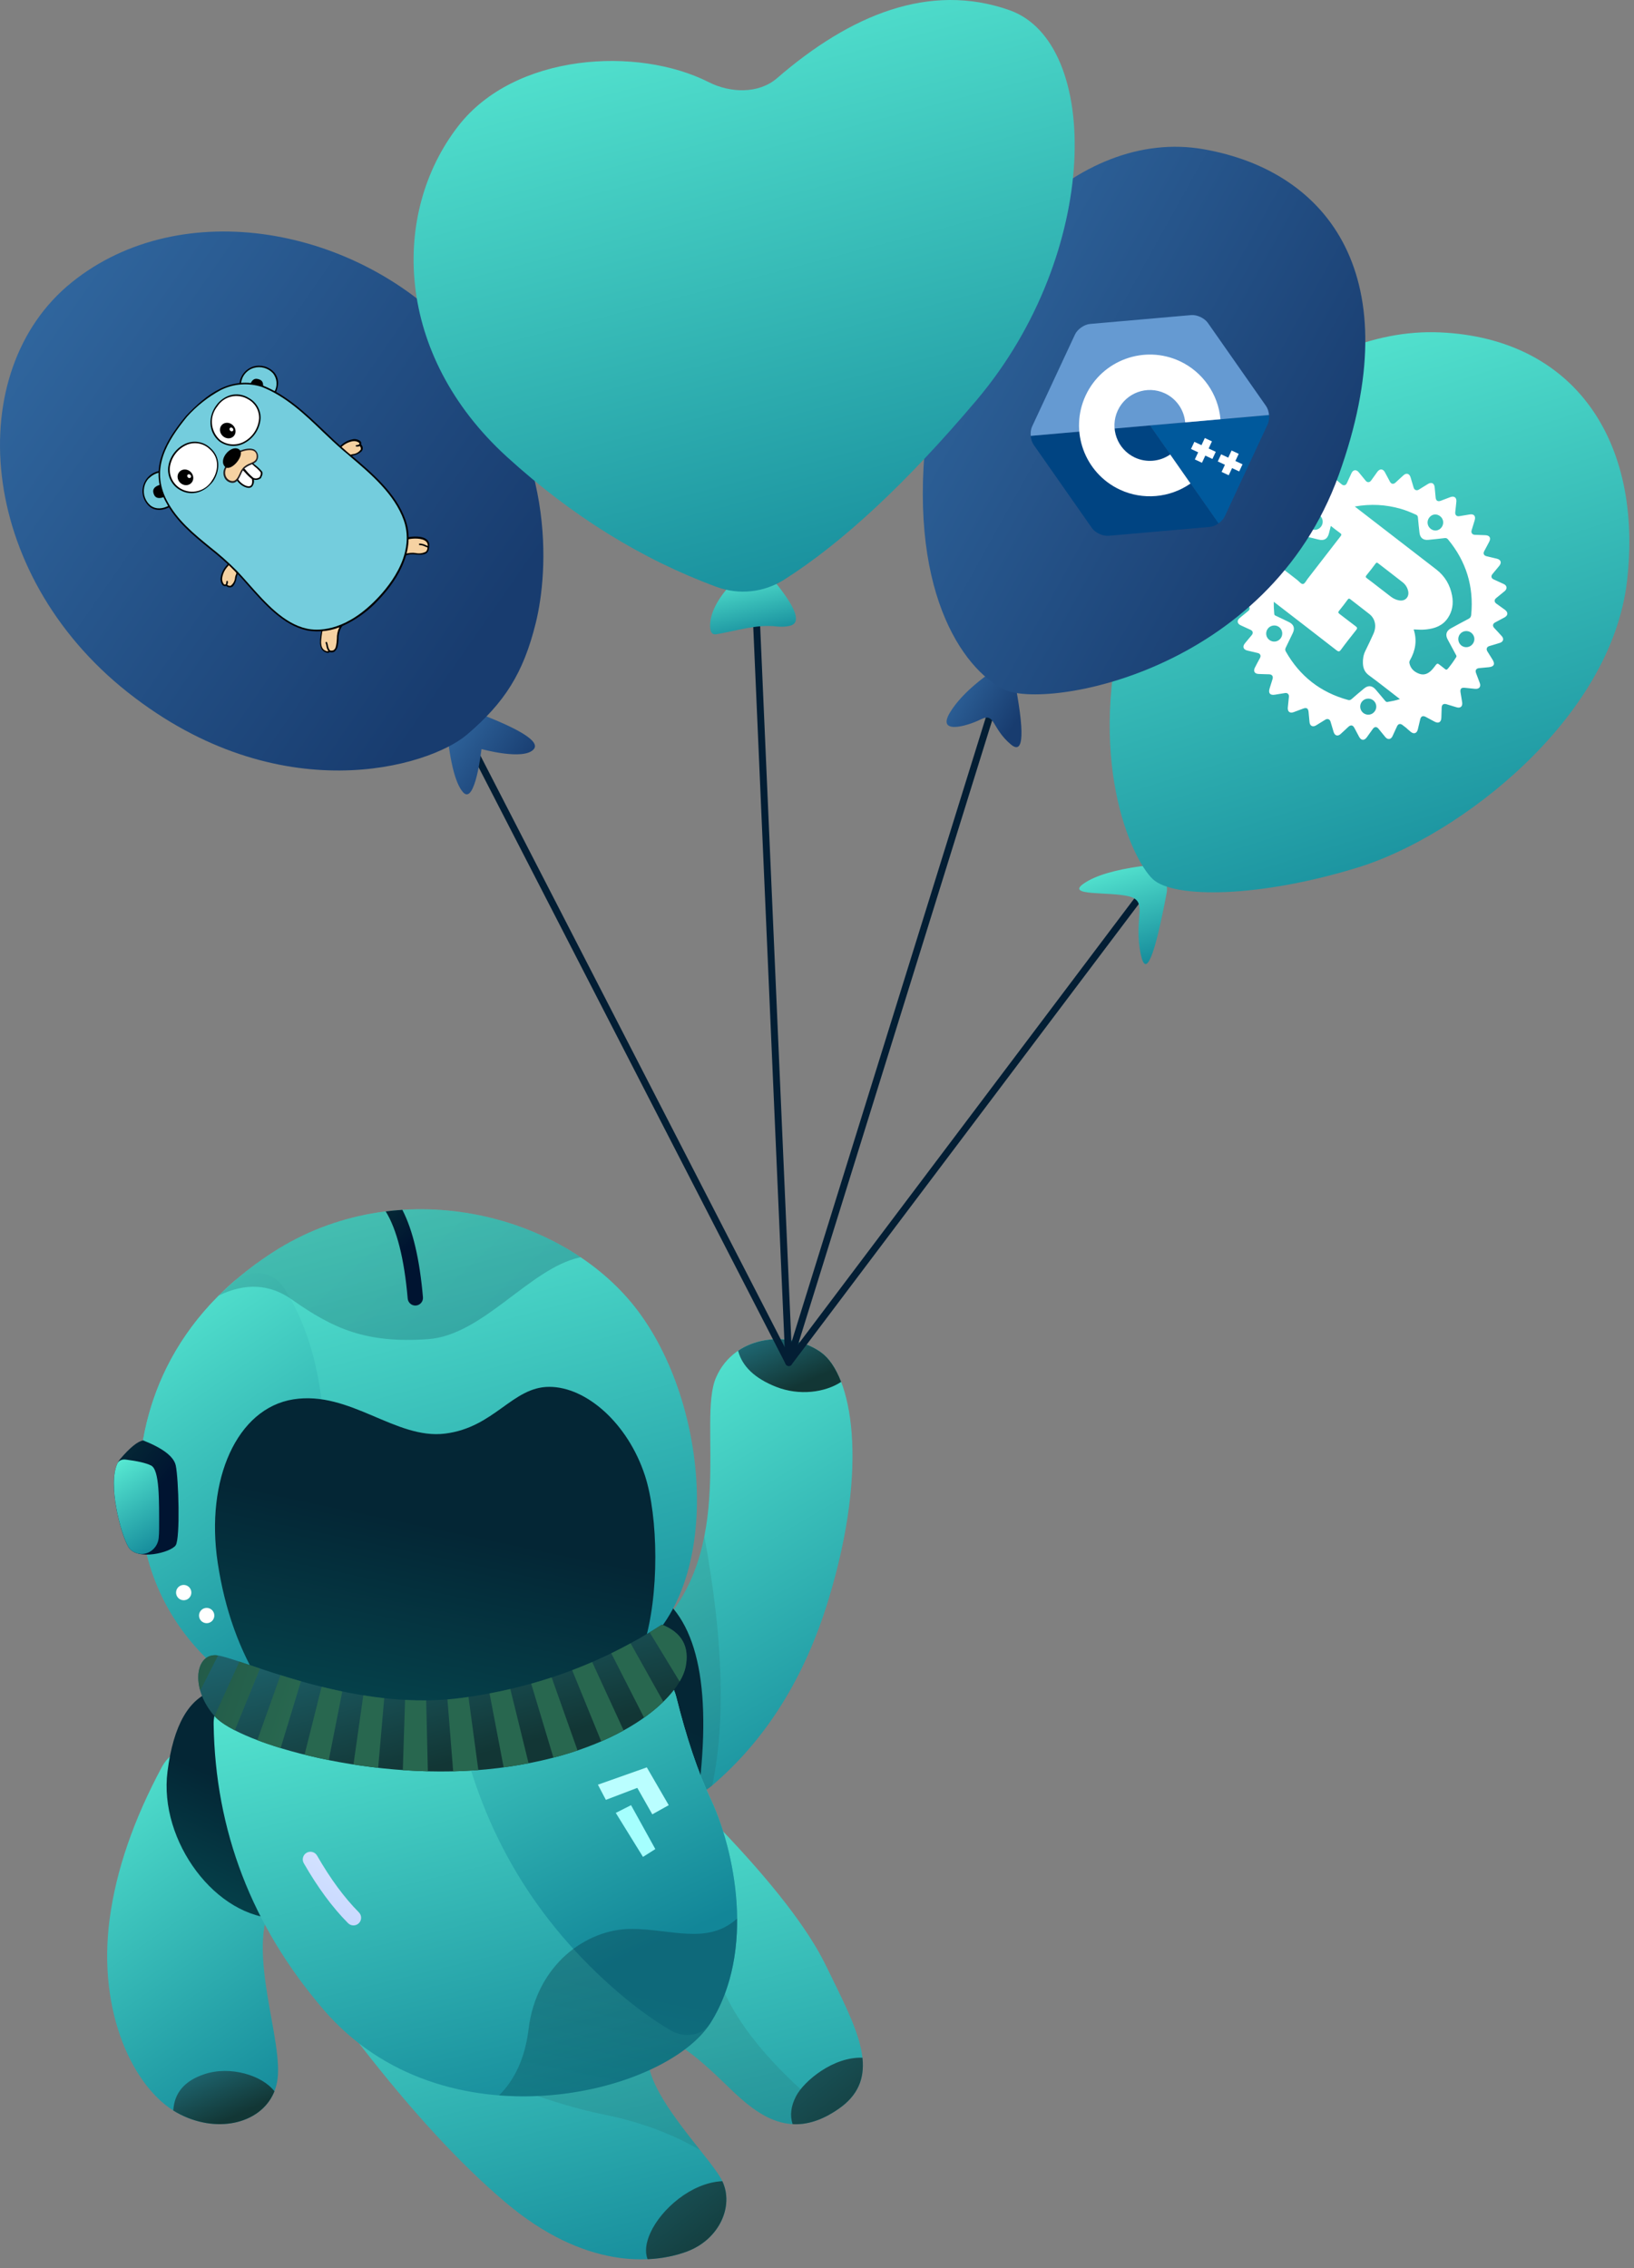 <svg width="129" height="179" viewBox="0 0 129 179" fill="none" xmlns="http://www.w3.org/2000/svg">
<rect x="0" y="0" width="129" height="179" fill="#808080" stroke="none"/>
<path fill-rule="evenodd" clip-rule="evenodd" d="M29.478 156.619C27.743 157.583 27.246 159.854 28.463 161.422C32.53 166.662 36.331 170.783 39.867 173.787C46.14 179.117 51.523 178.701 54.213 177.707C56.903 176.713 58.046 173.9 56.903 171.911C55.76 169.922 50.683 164.892 51.21 162.064C51.736 159.235 55.193 162.459 57.564 164.77C59.936 167.081 62.528 168.983 66.194 166.45C69.86 163.918 67.588 160.047 65.216 155.153C63.817 152.269 61 148.619 56.762 144.203C55.745 143.142 54.137 142.92 52.852 143.634L29.478 156.619Z" fill="url(#paint0_linear)"/>
<path opacity="0.1" fill-rule="evenodd" clip-rule="evenodd" d="M33.721 161.714L34.577 161.164C48.284 152.391 55.502 150.011 56.232 154.022L56.253 154.148C56.819 158.08 59.904 162.324 65.509 166.879C62.2 168.74 59.785 166.935 57.564 164.77L56.976 164.202C54.658 161.982 51.694 159.462 51.21 162.064C50.828 164.115 53.392 167.324 55.267 169.691C53.155 168.469 50.809 167.574 48.231 167.007L47.774 166.91C43.742 166.092 39.058 164.36 33.721 161.714Z" fill="#262626"/>
<path d="M57.027 172.149C57.954 174.118 56.797 176.752 54.213 177.707C53.408 178.005 52.362 178.25 51.124 178.306C50.902 177.726 50.981 177.022 51.36 176.195C52.202 174.359 54.562 172.283 56.985 172.151L57.027 172.149ZM68.087 162.406L68.095 162.482C68.245 164.034 67.765 165.365 66.194 166.45C64.858 167.373 63.665 167.707 62.573 167.647C62.35 166.961 62.439 166.23 62.84 165.452C63.465 164.238 65.805 162.31 68.087 162.406Z" fill="url(#paint1_linear)"/>
<path fill-rule="evenodd" clip-rule="evenodd" d="M52.357 140.804C53.399 141.847 55.061 141.902 56.185 140.949C60.459 137.322 63.536 132.41 65.418 126.212C68.659 115.541 67.223 108.465 64.828 106.738C62.434 105.011 58.041 105.266 56.532 108.712C55.023 112.159 58.3 122.361 51.736 128.725C47.858 132.485 48.065 136.511 52.357 140.804Z" fill="url(#paint2_linear)"/>
<path d="M58.323 106.572C60.3 105.275 63.09 105.485 64.828 106.738C65.437 107.177 65.984 107.963 66.408 109.065C65.131 109.904 63.099 110.175 61.272 109.455C59.598 108.795 58.597 107.846 58.271 106.608L58.323 106.572Z" fill="url(#paint3_linear)"/>
<path opacity="0.1" fill-rule="evenodd" clip-rule="evenodd" d="M56.229 140.911L56.198 140.938C55.563 141.477 54.901 141.989 54.212 142.472L53.822 142.148C48.216 137.403 47.473 132.975 51.594 128.865L51.736 128.725C53.985 126.545 55.078 123.915 55.605 121.259C57.093 129.308 57.301 135.858 56.229 140.911Z" fill="#262626"/>
<path d="M51.736 125.693C55.18 127.928 56.276 133.521 55.023 142.472C53.143 155.899 44.748 129.045 45.172 129.045C45.455 129.045 47.643 127.928 51.736 125.693Z" fill="url(#paint4_linear)"/>
<path fill-rule="evenodd" clip-rule="evenodd" d="M17.838 139.165C16.546 137.342 13.839 137.488 12.781 139.457C10.548 143.612 9.174 147.6 8.661 151.421C7.654 158.921 10.613 164.865 13.953 166.733C17.293 168.601 21.249 167.502 21.87 164.348C22.491 161.194 19.356 154.026 21.517 150.087C22.697 147.934 21.471 144.293 17.838 139.165Z" fill="url(#paint5_linear)"/>
<path d="M21.666 165.052L21.617 165.168C20.525 167.68 16.986 168.429 13.954 166.733C13.863 166.682 13.772 166.628 13.682 166.571C13.757 165.179 14.572 164.224 16.126 163.706C18.199 163.014 20.708 163.806 21.666 165.052Z" fill="url(#paint6_linear)"/>
<path d="M16.863 133.434C14.905 134.037 13.692 136.164 13.224 139.814C12.522 145.29 17.051 151.422 22.037 151.422C25.361 151.422 23.636 145.426 16.863 133.434Z" fill="url(#paint7_linear)"/>
<path fill-rule="evenodd" clip-rule="evenodd" d="M19.866 132.967C18.195 133.058 16.842 134.389 16.866 136.062C16.989 144.488 19.878 152 25.533 158.598C34.989 169.63 52.519 165.342 56.098 159.65C59.677 153.958 57.984 145.97 56.098 141.969C55.105 139.864 54.201 137.178 53.384 133.914C52.991 132.344 51.56 131.242 49.945 131.33L19.866 132.967Z" fill="url(#paint8_linear)"/>
<path fill-rule="evenodd" clip-rule="evenodd" d="M49.945 131.33C51.561 131.242 52.992 132.344 53.384 133.913C54.165 137.036 55.027 139.628 55.969 141.69L56.098 141.969C57.984 145.97 59.677 153.958 56.098 159.65C55.433 160.707 54.008 160.872 52.932 160.237C51.409 159.339 49.851 158.181 48.258 156.765C41.885 151.099 37.841 144.041 36.127 135.592C35.748 133.724 37.178 132.025 39.081 131.922L49.945 131.33Z" fill="url(#paint9_linear)"/>
<path d="M24.206 146.228C24.496 146.062 24.865 146.162 25.031 146.451C26.079 148.278 27.181 149.772 28.334 150.933C28.569 151.17 28.568 151.552 28.331 151.787C28.094 152.022 27.712 152.021 27.477 151.784C26.244 150.544 25.081 148.966 23.983 147.053C23.817 146.763 23.917 146.394 24.206 146.228Z" fill="url(#paint10_linear)"/>
<path fill-rule="evenodd" clip-rule="evenodd" d="M48.614 143.082L49.82 142.472L51.736 145.937L50.762 146.554L48.614 143.082Z" fill="url(#paint11_linear)"/>
<path fill-rule="evenodd" clip-rule="evenodd" d="M51.498 143.195L52.795 142.472L51.064 139.489L47.203 140.855L47.832 142.052L50.313 141.106L51.498 143.195Z" fill="url(#paint12_linear)"/>
<path opacity="0.3" fill-rule="evenodd" clip-rule="evenodd" d="M58.194 151.422C58.216 154.254 57.658 157.17 56.098 159.65C53.956 163.057 46.814 165.962 39.397 165.377C40.632 164.152 41.398 162.494 41.695 160.404L41.73 160.141C42.34 155.11 46.252 152.239 49.839 152.239C52.956 152.239 55.78 153.503 58.112 151.494L58.194 151.422Z" fill="url(#paint13_linear)"/>
<path fill-rule="evenodd" clip-rule="evenodd" d="M18.541 132.506C18.121 132.385 17.727 132.182 17.395 131.897C14.027 128.999 11.988 125.433 11.276 121.197C10.156 114.53 11.738 105.159 21.556 98.823C31.375 92.486 44.306 95.671 50.188 103.234C56.07 110.797 57.175 125.262 50.188 130.462C43.201 135.663 38.09 136.036 33.743 135.849C30.926 135.728 25.859 134.614 18.541 132.506Z" fill="url(#paint14_linear)"/>
<path fill-rule="evenodd" clip-rule="evenodd" d="M25.533 112.135C25.915 117.807 24.74 126.487 23.651 132.913C23.563 133.429 23.052 133.755 22.546 133.621C21.296 133.287 19.961 132.915 18.541 132.506C18.121 132.385 17.727 132.182 17.395 131.897C14.027 128.999 11.988 125.433 11.276 121.198L11.213 120.802C10.34 114.959 11.56 107.184 18.432 101.169C19.673 100.083 21.566 100.288 22.447 101.681C24.225 104.489 25.253 107.973 25.533 112.135Z" fill="url(#paint15_linear)"/>
<path opacity="0.2" d="M45.84 99.226L45.762 99.242C41.799 100.121 38.126 105.394 33.778 105.694C28.908 106.03 26.324 104.882 23.047 102.567C21.303 101.335 19.381 101.228 17.279 102.246C18.489 101.038 19.907 99.887 21.556 98.823C29.389 93.767 39.204 94.772 45.84 99.226Z" fill="url(#paint16_linear)"/>
<path d="M33.391 102.384C33.42 102.716 33.174 103.009 32.841 103.038C32.509 103.067 32.216 102.82 32.187 102.488C31.913 99.321 31.323 97.025 30.45 95.609C30.888 95.554 31.327 95.513 31.765 95.485C32.597 97.094 33.132 99.391 33.391 102.384Z" fill="url(#paint17_linear)"/>
<path d="M43.363 109.456C46.286 109.456 49.566 112.329 50.917 116.459C51.958 119.64 52.104 125.903 50.786 129.977C50.594 130.147 50.395 130.308 50.188 130.462C43.202 135.663 38.091 136.035 33.743 135.849L33.418 135.831C30.847 135.663 26.607 134.758 20.7 133.117C18.917 130.316 17.746 127.052 17.186 123.327C16.204 116.798 18.697 111.144 23.167 110.442C27.637 109.74 31.229 113.631 35.136 113.147C39.044 112.663 40.441 109.456 43.363 109.456Z" fill="url(#paint18_linear)"/>
<path d="M11.303 113.683C10.869 113.756 10.266 114.244 9.493 115.147C8.333 116.502 9.469 120.958 10.133 122.091C10.796 123.223 13.517 122.525 13.875 121.954C14.234 121.384 14.103 116.71 13.875 115.662C13.724 114.963 12.867 114.303 11.303 113.683Z" fill="url(#paint19_linear)"/>
<path d="M9.269 115.503C9.38 115.263 9.65 115.165 9.913 115.195C10.854 115.312 11.524 115.467 11.923 115.662C12.606 115.995 12.562 118.431 12.562 120.648C12.562 120.929 12.55 121.176 12.527 121.395C12.436 122.256 11.593 122.858 10.774 122.578C10.498 122.483 10.271 122.327 10.133 122.091C9.519 121.043 8.501 117.154 9.269 115.503Z" fill="url(#paint20_linear)"/>
<path d="M14.503 126.298C14.837 126.298 15.107 126.027 15.107 125.693C15.107 125.36 14.837 125.089 14.503 125.089C14.169 125.089 13.899 125.36 13.899 125.693C13.899 126.027 14.169 126.298 14.503 126.298Z" fill="white"/>
<path d="M16.316 128.11C16.65 128.11 16.92 127.84 16.92 127.506C16.92 127.172 16.65 126.902 16.316 126.902C15.982 126.902 15.712 127.172 15.712 127.506C15.712 127.84 15.982 128.11 16.316 128.11Z" fill="white"/>
<path d="M52.256 128.222C47.483 131.319 42.183 133.251 36.356 134.017C27.615 135.166 18.579 130.635 16.973 130.635C15.367 130.635 15.064 133.371 16.973 135.484C18.882 137.597 29.589 140.756 39.327 139.546C49.065 138.335 53.643 133.969 54.129 131.561C54.453 129.955 53.829 128.842 52.256 128.222Z" fill="url(#paint21_linear)"/>
<path d="M36.985 133.929L37.764 139.703C37.103 139.754 36.439 139.787 35.776 139.803L35.325 134.127C35.669 134.098 36.013 134.062 36.356 134.017C36.566 133.989 36.776 133.96 36.985 133.929ZM31.979 134.164C32.532 134.194 33.088 134.208 33.647 134.202L33.778 139.801C33.114 139.784 32.454 139.752 31.801 139.706L31.979 134.164ZM28.681 133.803C29.224 133.891 29.776 133.967 30.334 134.028L29.855 139.527C29.193 139.451 28.542 139.363 27.905 139.264L28.681 133.803ZM40.289 133.304L41.73 139.166C41.1 139.288 40.444 139.396 39.763 139.489L38.648 133.65C39.2 133.546 39.747 133.431 40.289 133.304ZM25.39 133.126C25.92 133.257 26.465 133.382 27.023 133.497L25.954 138.916C25.294 138.784 24.656 138.64 24.044 138.488L25.39 133.126ZM43.553 132.391L45.596 138.155C44.995 138.358 44.361 138.548 43.692 138.722L41.936 132.883C42.48 132.73 43.019 132.567 43.553 132.391ZM22.141 132.21C22.655 132.37 23.195 132.533 23.76 132.693L22.155 137.968C21.493 137.766 20.876 137.555 20.313 137.341L22.141 132.21ZM46.752 131.177L49.235 136.573C48.692 136.872 48.103 137.163 47.465 137.438L45.172 131.819C45.704 131.617 46.231 131.403 46.752 131.177ZM16.934 135.44L18.901 131.141L20.526 131.687L18.54 136.564C17.817 136.192 17.281 135.824 16.973 135.484L16.934 135.44ZM49.785 129.696L52.369 134.309C51.941 134.726 51.435 135.149 50.848 135.566L48.258 130.484C48.772 130.234 49.282 129.971 49.785 129.696ZM16.973 130.635C17.04 130.635 17.12 130.643 17.213 130.658L15.807 133.433C15.378 131.934 15.866 130.635 16.973 130.635ZM52.256 128.222C53.829 128.842 54.453 129.955 54.129 131.561C54.059 131.91 53.902 132.301 53.656 132.717L51.287 128.831C51.612 128.633 51.935 128.43 52.256 128.222Z" fill="url(#paint22_linear)"/>
<path d="M35.496 55.508L62.273 107.539L95.016 64.114" stroke="#031E34" stroke-width="0.548" stroke-linecap="round" stroke-linejoin="round"/>
<path fill-rule="evenodd" clip-rule="evenodd" d="M91.251 68.613C90.902 68.4 90.491 68.309 90.087 68.365C87.969 68.658 86.462 69.112 85.565 69.73C84.09 70.744 87.532 70.352 89.122 70.744C90.712 71.137 89.436 72.457 90.074 75.376C90.469 77.181 91.144 75.557 92.099 70.505C92.24 69.76 91.899 69.006 91.251 68.613Z" fill="url(#paint23_linear)"/>
<path d="M35.209 56.859C35.464 59.907 35.912 61.795 36.552 62.523C37.513 63.614 38.012 59.119 38.012 59.119C38.012 59.119 41.389 60.056 42.147 59.119C42.652 58.494 40.943 57.459 37.019 56.014L35.209 56.859Z" fill="url(#paint24_linear)"/>
<path d="M81.081 47.085L62.274 107.539L59.31 39.583" stroke="#031E34" stroke-width="0.548" stroke-linecap="round" stroke-linejoin="round"/>
<path d="M59.22 45.354C58.66 45.417 58.13 45.656 57.748 46.07C56.623 47.29 56.06 48.399 56.06 49.397C56.06 49.892 56.222 50.113 56.546 50.059C58.15 49.791 59.703 49.255 61.319 49.442C61.67 49.482 62.008 49.467 62.332 49.397C63.232 49.202 62.932 48.151 61.432 46.245C60.908 45.578 60.063 45.258 59.22 45.354Z" fill="url(#paint25_linear)"/>
<path fill-rule="evenodd" clip-rule="evenodd" d="M91.01 69.385C89.359 67.84 85.593 59.825 88.966 47.872C92.338 35.918 103.044 25.764 113.682 26.233C124.319 26.701 129.716 34.839 128.451 45.84C127.186 56.842 115.098 66.014 107.289 68.438C99.479 70.862 92.66 70.931 91.01 69.385Z" fill="url(#paint26_linear)"/>
<path d="M116.828 53.915C116.733 53.65 116.63 53.388 116.53 53.124C116.448 52.905 116.537 52.755 116.769 52.731C117.023 52.708 117.276 52.684 117.529 52.66C117.943 52.622 118.053 52.418 117.836 52.069C117.699 51.845 117.56 51.631 117.423 51.407C117.312 51.225 117.377 51.051 117.58 50.989C117.859 50.905 118.136 50.83 118.408 50.74C118.686 50.65 118.752 50.418 118.559 50.205C118.362 49.983 118.157 49.771 117.957 49.553C117.819 49.399 117.849 49.229 118.026 49.131C118.274 48.996 118.523 48.868 118.771 48.733C119.067 48.571 119.077 48.323 118.804 48.123C118.575 47.956 118.346 47.796 118.117 47.629C117.964 47.516 117.961 47.333 118.106 47.214C118.335 47.028 118.565 46.842 118.791 46.653C119.006 46.471 118.979 46.215 118.722 46.097C118.456 45.972 118.184 45.853 117.918 45.728C117.732 45.643 117.692 45.473 117.822 45.312C118.002 45.093 118.183 44.879 118.363 44.66C118.569 44.407 118.493 44.173 118.179 44.096C117.905 44.028 117.632 43.967 117.358 43.9C117.146 43.849 117.075 43.692 117.176 43.498C117.304 43.249 117.445 43.005 117.572 42.75C117.722 42.46 117.602 42.255 117.271 42.24C116.992 42.228 116.708 42.222 116.429 42.21C116.229 42.2 116.122 42.048 116.179 41.856C116.259 41.587 116.348 41.319 116.425 41.053C116.52 40.736 116.364 40.551 116.042 40.601C115.764 40.643 115.484 40.694 115.209 40.739C114.996 40.773 114.868 40.647 114.888 40.428C114.916 40.15 114.952 39.867 114.977 39.587C115.003 39.276 114.809 39.126 114.515 39.23C114.255 39.324 114.003 39.423 113.744 39.523C113.511 39.61 113.363 39.517 113.341 39.276C113.316 39.005 113.292 38.73 113.263 38.457C113.231 38.132 113.012 38.028 112.73 38.2C112.489 38.345 112.255 38.496 112.014 38.642C111.844 38.745 111.664 38.681 111.606 38.492C111.52 38.217 111.445 37.94 111.358 37.665C111.267 37.375 111.035 37.309 110.81 37.503C110.593 37.694 110.386 37.893 110.17 38.09C110.008 38.237 109.836 38.211 109.733 38.019C109.599 37.771 109.47 37.522 109.336 37.274C109.182 36.99 108.932 36.974 108.737 37.24C108.571 37.47 108.414 37.701 108.244 37.928C108.12 38.095 107.943 38.096 107.814 37.938C107.632 37.717 107.449 37.491 107.267 37.27C107.07 37.033 106.819 37.068 106.692 37.35C106.571 37.61 106.452 37.876 106.331 38.136C106.248 38.312 106.079 38.352 105.931 38.233C105.709 38.056 105.498 37.872 105.279 37.692C105.019 37.475 104.779 37.552 104.7 37.882C104.634 38.14 104.577 38.401 104.517 38.659C104.458 38.908 104.317 38.98 104.094 38.867C103.845 38.74 103.601 38.599 103.349 38.469C103.069 38.327 102.865 38.453 102.851 38.769C102.838 39.042 102.834 39.317 102.824 39.592C102.816 39.832 102.671 39.929 102.436 39.859C102.172 39.779 101.915 39.697 101.648 39.62C101.348 39.532 101.163 39.695 101.209 40.003C101.251 40.281 101.302 40.561 101.343 40.839C101.378 41.058 101.258 41.185 101.039 41.165C100.751 41.135 100.463 41.1 100.177 41.077C99.875 41.052 99.731 41.246 99.831 41.532C99.926 41.803 100.033 42.072 100.134 42.343C100.204 42.536 100.112 42.69 99.91 42.71C99.636 42.739 99.362 42.762 99.091 42.788C98.737 42.825 98.625 43.038 98.808 43.334C98.949 43.566 99.097 43.798 99.241 44.032C99.351 44.208 99.284 44.392 99.084 44.451C98.805 44.535 98.528 44.61 98.253 44.697C97.978 44.784 97.908 45.019 98.102 45.232C98.299 45.454 98.504 45.666 98.701 45.888C98.839 46.042 98.809 46.212 98.632 46.31C98.384 46.444 98.135 46.573 97.887 46.708C97.591 46.869 97.577 47.115 97.85 47.315C98.083 47.484 98.324 47.649 98.555 47.822C98.688 47.919 98.688 48.106 98.559 48.21C98.333 48.399 98.104 48.586 97.874 48.772C97.637 48.968 97.663 49.218 97.942 49.348C98.202 49.469 98.468 49.588 98.727 49.709C98.913 49.793 98.956 49.965 98.823 50.124C98.643 50.344 98.459 50.554 98.282 50.776C98.074 51.032 98.152 51.264 98.47 51.343C98.747 51.413 99.03 51.476 99.31 51.542C99.497 51.591 99.566 51.751 99.479 51.919C99.34 52.181 99.195 52.438 99.064 52.705C98.93 52.976 99.052 53.177 99.356 53.192C99.638 53.207 99.919 53.21 100.2 53.219C100.428 53.229 100.531 53.378 100.463 53.598C100.387 53.849 100.306 54.092 100.23 54.343C100.117 54.711 100.273 54.889 100.645 54.829C100.914 54.786 101.185 54.739 101.458 54.697C101.644 54.67 101.775 54.798 101.757 54.987C101.728 55.275 101.695 55.559 101.669 55.849C101.64 56.164 101.837 56.316 102.131 56.206C102.382 56.116 102.632 56.021 102.882 55.925C103.152 55.824 103.283 55.904 103.309 56.202C103.334 56.467 103.357 56.736 103.385 57.003C103.417 57.301 103.642 57.404 103.899 57.251C104.146 57.104 104.391 56.946 104.634 56.797C104.805 56.693 104.982 56.761 105.04 56.95C105.126 57.225 105.201 57.502 105.288 57.777C105.379 58.067 105.611 58.134 105.833 57.936C106.039 57.753 106.234 57.562 106.437 57.376C106.639 57.19 106.805 57.217 106.929 57.457C107.053 57.691 107.174 57.929 107.304 58.163C107.461 58.45 107.707 58.463 107.899 58.2C108.066 57.971 108.227 57.742 108.393 57.512C108.517 57.346 108.688 57.344 108.821 57.505C109.003 57.726 109.186 57.953 109.368 58.174C109.557 58.4 109.806 58.373 109.932 58.107C110.055 57.844 110.176 57.584 110.293 57.322C110.385 57.126 110.549 57.086 110.723 57.221C110.834 57.306 110.947 57.394 111.058 57.479C111.055 57.483 111.055 57.483 111.053 57.486C111.158 57.578 111.267 57.672 111.374 57.761C111.617 57.959 111.852 57.883 111.93 57.581C111.996 57.316 112.058 57.048 112.12 56.781C112.179 56.532 112.324 56.462 112.546 56.575C112.791 56.7 113.026 56.839 113.272 56.964C113.575 57.118 113.776 56.996 113.79 56.653C113.8 56.383 113.808 56.117 113.816 55.85C113.824 55.605 113.966 55.512 114.204 55.583C114.468 55.664 114.725 55.745 114.992 55.822C115.296 55.913 115.477 55.754 115.435 55.443C115.398 55.185 115.35 54.929 115.308 54.672C115.256 54.359 115.354 54.253 115.66 54.286C115.926 54.315 116.192 54.344 116.457 54.367C116.778 54.395 116.928 54.2 116.828 53.915ZM113.692 40.739C113.97 40.953 114.017 41.342 113.805 41.623C113.588 41.904 113.224 41.954 112.948 41.736C112.671 41.522 112.62 41.13 112.835 40.852C113.049 40.568 113.411 40.522 113.692 40.739ZM103.282 40.791C103.492 40.52 103.895 40.467 104.172 40.67C104.455 40.878 104.507 41.287 104.29 41.569C104.075 41.847 103.693 41.899 103.413 41.688C103.122 41.469 103.064 41.066 103.282 40.791ZM101.24 44.87C101.146 44.797 101.123 44.737 101.173 44.631C101.547 43.786 102.027 43.019 102.658 42.34C102.732 42.258 102.797 42.271 102.88 42.287C103.288 42.389 103.697 42.49 104.107 42.587C104.543 42.694 104.808 42.53 104.918 42.091C104.966 41.904 105.011 41.714 105.063 41.508C105.321 41.707 105.557 41.9 105.802 42.073C105.931 42.162 105.912 42.222 105.827 42.333C104.962 43.445 104.101 44.561 103.24 45.676C103.124 45.827 103.021 46.057 102.877 46.091C102.727 46.119 102.575 45.901 102.425 45.784C102.03 45.479 101.64 45.168 101.24 44.87ZM100.211 50.506C99.927 50.293 99.879 49.892 100.099 49.607C100.311 49.338 100.711 49.284 100.983 49.493C101.263 49.704 101.313 50.117 101.092 50.396C100.877 50.668 100.485 50.718 100.211 50.506ZM107.631 56.272C107.356 56.06 107.305 55.662 107.511 55.388C107.723 55.108 108.138 55.054 108.413 55.272C108.685 55.487 108.735 55.879 108.523 56.153C108.307 56.441 107.915 56.491 107.631 56.272ZM109.554 55.399C109.463 55.414 109.42 55.386 109.36 55.319C109.116 55.018 108.859 54.729 108.613 54.432C108.335 54.1 108.014 54.066 107.679 54.347C107.355 54.615 107.031 54.889 106.714 55.168C106.616 55.253 106.535 55.276 106.413 55.24C104.249 54.645 102.617 53.369 101.51 51.418C101.452 51.314 101.453 51.23 101.503 51.124C101.692 50.74 101.874 50.352 102.062 49.963C102.245 49.58 102.14 49.28 101.755 49.095C101.414 48.928 101.073 48.761 100.73 48.603C100.662 48.572 100.605 48.549 100.6 48.46C100.573 48.155 100.554 47.847 100.563 47.496C100.651 47.563 100.707 47.607 100.768 47.654C102.351 48.876 103.937 50.095 105.515 51.324C105.659 51.435 105.737 51.452 105.86 51.285C106.247 50.756 106.655 50.242 107.062 49.728C107.161 49.601 107.17 49.533 107.03 49.431C106.597 49.112 106.183 48.777 105.753 48.455C105.653 48.378 105.616 48.328 105.71 48.214C105.947 47.926 106.174 47.626 106.395 47.326C106.464 47.23 106.514 47.22 106.609 47.298C107.108 47.689 107.615 48.07 108.112 48.465C108.569 48.828 108.694 49.427 108.432 50.016C108.224 50.486 107.997 50.947 107.775 51.406C107.633 51.708 107.586 52.025 107.598 52.349C107.612 52.739 107.74 53.058 108.079 53.303C108.895 53.901 109.688 54.534 110.518 55.175C110.176 55.286 109.867 55.347 109.554 55.399ZM108.591 44.488C108.663 44.388 108.714 44.385 108.805 44.461C109.448 44.963 110.103 45.457 110.744 45.963C110.962 46.136 111.11 46.374 111.17 46.65C111.271 47.113 110.94 47.466 110.471 47.388C110.215 47.346 109.99 47.236 109.786 47.078C109.482 46.849 109.184 46.613 108.882 46.381C108.558 46.13 108.239 45.879 107.909 45.635C107.803 45.558 107.797 45.51 107.879 45.403C108.125 45.106 108.363 44.798 108.591 44.488ZM114.308 52.771C114.232 52.862 114.175 52.888 114.069 52.796C113.923 52.667 113.758 52.556 113.603 52.431C113.512 52.355 113.442 52.37 113.372 52.461C113.243 52.628 113.12 52.801 112.964 52.948C112.695 53.199 112.389 53.305 112.037 53.173C111.654 53.032 111.372 52.782 111.276 52.366C111.256 52.281 111.263 52.196 111.308 52.118C111.746 51.355 111.885 50.553 111.613 49.702C111.612 49.696 111.617 49.689 111.621 49.677C111.944 49.695 112.266 49.714 112.587 49.679C113.277 49.608 113.891 49.387 114.302 48.779C114.664 48.241 114.754 47.647 114.64 47.019C114.485 46.167 114.07 45.467 113.383 44.937C111.317 43.337 109.246 41.743 107.177 40.147C107.117 40.1 107.057 40.053 106.957 39.976C108.213 39.754 109.406 39.82 110.587 40.159C110.997 40.278 111.395 40.441 111.786 40.62C111.888 40.667 111.932 40.727 111.941 40.841C111.974 41.241 112.019 41.639 112.064 42.037C112.108 42.451 112.357 42.648 112.768 42.607C113.196 42.564 113.625 42.521 114.05 42.469C114.168 42.454 114.245 42.486 114.32 42.576C115.751 44.306 116.361 46.284 116.147 48.52C116.134 48.675 116.077 48.77 115.935 48.843C115.466 49.084 115.007 49.339 114.545 49.592C114.184 49.789 114.091 50.097 114.285 50.461C114.497 50.865 114.717 51.265 114.935 51.668C114.974 51.735 115.014 51.787 114.956 51.876C114.755 52.192 114.546 52.49 114.308 52.771ZM115.373 50.948C115.099 50.736 115.045 50.315 115.263 50.045C115.479 49.773 115.871 49.728 116.148 49.937C116.433 50.157 116.483 50.548 116.257 50.834C116.039 51.109 115.648 51.16 115.373 50.948Z" fill="white"/>
<path d="M36.86 57.985C33.882 60.522 22.053 64.097 10.094 54.649C-1.864 45.201 -3.009 29.276 5.66 22.287C14.329 15.297 28.363 17.873 36.205 26.602C44.048 35.33 43.276 45.201 42.297 49.167C41.318 53.133 39.839 55.447 36.86 57.985Z" fill="url(#paint27_linear)"/>
<path d="M17.858 46.162C18.333 46.579 18.562 45.914 18.616 45.58C18.669 45.246 18.826 45.319 18.587 45.032C18.43 44.846 18.262 44.67 18.084 44.505C17.761 44.778 17.545 45.157 17.475 45.574C17.445 45.787 17.509 46.298 17.844 46.153" fill="#F6D2A2"/>
<path d="M18.415 46.245C18.372 46.29 18.319 46.325 18.26 46.346C18.189 46.367 18.114 46.368 18.042 46.349C17.97 46.331 17.905 46.293 17.852 46.24C17.809 46.256 17.762 46.26 17.716 46.252C17.671 46.245 17.628 46.226 17.592 46.197C17.52 46.112 17.468 46.011 17.439 45.903C17.41 45.795 17.406 45.682 17.425 45.572C17.497 45.141 17.72 44.749 18.055 44.468L18.09 44.431L18.126 44.466C18.268 44.594 18.401 44.73 18.525 44.875L18.645 44.991C18.821 45.184 18.815 45.248 18.746 45.367C18.713 45.434 18.689 45.505 18.677 45.579C18.65 45.82 18.56 46.05 18.415 46.245ZM18.012 44.676C17.764 44.925 17.601 45.245 17.546 45.591C17.531 45.681 17.535 45.773 17.556 45.861C17.578 45.949 17.618 46.032 17.673 46.104C17.698 46.123 17.728 46.134 17.759 46.136C17.791 46.139 17.822 46.132 17.85 46.117L17.873 46.093L17.9 46.119C17.938 46.163 17.987 46.196 18.042 46.215C18.097 46.233 18.156 46.238 18.213 46.227C18.316 46.149 18.399 46.051 18.459 45.937C18.518 45.824 18.553 45.699 18.559 45.571C18.572 45.487 18.598 45.406 18.635 45.329C18.674 45.246 18.683 45.227 18.543 45.073L18.423 44.957C18.314 44.83 18.198 44.709 18.076 44.595L18.004 44.669L18.012 44.676Z" fill="#010101"/>
<path d="M17.858 46.162C17.909 46.079 17.935 45.982 17.931 45.885L17.858 46.162Z" fill="#C7B199"/>
<path d="M17.901 46.204C17.894 46.218 17.881 46.23 17.866 46.235C17.85 46.24 17.834 46.239 17.819 46.231C17.805 46.224 17.794 46.211 17.788 46.196C17.783 46.181 17.784 46.164 17.792 46.149L17.82 46.12C17.857 46.058 17.874 45.986 17.87 45.914C17.869 45.906 17.869 45.898 17.871 45.89C17.873 45.883 17.877 45.875 17.881 45.869C17.886 45.862 17.892 45.857 17.899 45.853C17.905 45.849 17.913 45.846 17.921 45.845C17.929 45.843 17.937 45.844 17.945 45.846C17.952 45.847 17.96 45.851 17.966 45.856C17.973 45.86 17.978 45.866 17.982 45.873C17.986 45.88 17.989 45.887 17.99 45.895C17.999 45.991 17.977 46.087 17.929 46.17L17.899 46.202L17.901 46.204Z" fill="#010101"/>
<path d="M13.466 39.897C11.309 41.17 10.339 37.736 12.605 37.208L13.466 39.897Z" fill="#74CDDD"/>
<path d="M13.538 39.924L13.505 39.958C12.888 40.318 12.3 40.34 11.853 40.02C11.62 39.834 11.444 39.588 11.344 39.308C11.243 39.028 11.223 38.726 11.284 38.435C11.35 38.118 11.51 37.827 11.742 37.602C11.975 37.376 12.27 37.226 12.59 37.17L12.644 37.157L13.538 39.924ZM11.757 37.74C11.566 37.937 11.438 38.185 11.386 38.455C11.328 38.723 11.347 39.002 11.439 39.261C11.531 39.52 11.693 39.748 11.908 39.919C12.307 40.203 12.831 40.189 13.388 39.877L12.547 37.301C12.253 37.374 11.985 37.525 11.771 37.739L11.757 37.74Z" fill="#010101"/>
<path d="M18.963 30.292C19.329 27.989 22.691 28.835 21.707 30.974L18.963 30.292Z" fill="#74CDDD"/>
<path d="M21.742 31.044L18.895 30.338L18.904 30.286C18.933 29.974 19.054 29.677 19.252 29.434C19.45 29.192 19.716 29.013 20.016 28.922C20.304 28.841 20.609 28.842 20.897 28.924C21.185 29.006 21.444 29.167 21.647 29.387C21.864 29.643 22.149 30.17 21.762 30.999L21.742 31.044ZM19.03 30.246L21.673 30.903C21.797 30.679 21.852 30.423 21.831 30.168C21.81 29.912 21.714 29.669 21.556 29.467C21.369 29.262 21.129 29.113 20.862 29.037C20.596 28.961 20.313 28.96 20.046 29.035C19.776 29.113 19.535 29.27 19.354 29.486C19.173 29.701 19.061 29.966 19.03 30.246Z" fill="#010101"/>
<path d="M32.19 42.494C32.743 42.355 34.014 42.347 33.825 43.177C33.801 44.124 32.559 43.473 32 43.787C31.945 43.57 31.933 43.344 31.966 43.122C31.999 42.9 32.075 42.687 32.19 42.494Z" fill="#F6D2A2"/>
<path d="M33.733 43.603L33.715 43.623C33.51 43.81 33.157 43.786 32.819 43.766C32.554 43.721 32.282 43.746 32.029 43.839L31.957 43.88L31.932 43.786C31.819 43.332 31.891 42.852 32.13 42.45L32.16 42.419C32.516 42.33 33.365 42.259 33.728 42.614C33.798 42.685 33.849 42.774 33.873 42.871C33.898 42.968 33.896 43.07 33.867 43.166C33.881 43.324 33.833 43.481 33.733 43.603ZM32.044 43.699C32.297 43.629 32.562 43.611 32.822 43.648C33.096 43.709 33.383 43.67 33.63 43.537C33.672 43.489 33.705 43.434 33.725 43.374C33.745 43.314 33.754 43.251 33.749 43.187C33.774 43.11 33.778 43.028 33.759 42.949C33.74 42.87 33.7 42.798 33.642 42.74C33.349 42.457 32.624 42.472 32.21 42.569C32.016 42.911 31.958 43.313 32.046 43.697L32.044 43.699Z" fill="#010101"/>
<path d="M33.87 43.221C33.863 43.229 33.853 43.234 33.842 43.237C33.831 43.24 33.82 43.239 33.809 43.236C33.732 43.21 33.655 43.18 33.581 43.145C33.444 43.07 33.291 43.027 33.135 43.021C33.127 43.021 33.119 43.02 33.112 43.017C33.104 43.014 33.097 43.01 33.092 43.005C33.086 42.999 33.081 42.993 33.078 42.986C33.075 42.979 33.073 42.971 33.072 42.963C33.072 42.955 33.073 42.947 33.076 42.94C33.079 42.932 33.083 42.926 33.088 42.92C33.094 42.914 33.1 42.909 33.107 42.906C33.115 42.903 33.122 42.901 33.13 42.901C33.301 42.905 33.468 42.949 33.619 43.029C33.69 43.061 33.762 43.089 33.836 43.113C33.851 43.117 33.863 43.128 33.87 43.142C33.878 43.156 33.879 43.172 33.875 43.188L33.87 43.221Z" fill="#010101"/>
<path d="M26.903 49.446C26.569 49.917 26.716 50.505 26.574 51.027C26.572 51.095 26.554 51.161 26.521 51.22C26.488 51.279 26.441 51.329 26.384 51.366C26.327 51.402 26.262 51.425 26.194 51.43C26.127 51.436 26.059 51.425 25.997 51.398C25.974 51.423 25.947 51.442 25.916 51.454C25.885 51.466 25.852 51.47 25.819 51.468C25.05 51.301 25.303 50.371 25.376 49.824C25.724 49.291 26.373 49.384 26.903 49.446Z" fill="#F6D2A2"/>
<path d="M26.48 51.354C26.459 51.383 26.434 51.409 26.406 51.431C26.348 51.462 26.284 51.481 26.218 51.487C26.153 51.493 26.087 51.486 26.024 51.466C26.001 51.489 25.974 51.507 25.943 51.517C25.912 51.527 25.88 51.529 25.848 51.524C25.115 51.373 25.245 50.552 25.33 50.007L25.357 49.815C25.704 49.273 26.358 49.346 26.883 49.408L27.032 49.427L26.963 49.499C26.794 49.784 26.711 50.112 26.724 50.443C26.719 50.652 26.692 50.86 26.645 51.063C26.616 51.173 26.559 51.273 26.48 51.354ZM25.923 51.374C25.936 51.353 25.952 51.336 25.972 51.323L25.983 51.311L26.04 51.329C26.09 51.346 26.142 51.353 26.193 51.35C26.245 51.347 26.296 51.333 26.342 51.31C26.437 51.237 26.499 51.131 26.517 51.014C26.563 50.817 26.588 50.617 26.594 50.415C26.588 50.096 26.659 49.781 26.8 49.495C26.298 49.437 25.735 49.395 25.443 49.842L25.415 50.024C25.335 50.588 25.222 51.273 25.834 51.404C25.848 51.407 25.863 51.407 25.877 51.404C25.891 51.401 25.905 51.395 25.916 51.386L25.923 51.374Z" fill="#010101"/>
<path d="M26.049 51.435C26.043 51.443 26.035 51.449 26.025 51.452C26.016 51.456 26.006 51.457 25.996 51.456C25.986 51.454 25.977 51.451 25.969 51.445C25.961 51.439 25.954 51.432 25.95 51.423C25.852 51.294 25.789 51.141 25.77 50.98C25.756 50.899 25.734 50.819 25.706 50.742C25.701 50.727 25.701 50.71 25.707 50.696C25.714 50.681 25.726 50.669 25.741 50.663C25.756 50.658 25.772 50.658 25.787 50.664C25.802 50.671 25.813 50.683 25.819 50.698C25.85 50.782 25.874 50.868 25.89 50.956C25.91 51.098 25.968 51.233 26.057 51.345C26.063 51.352 26.067 51.359 26.07 51.367C26.073 51.375 26.074 51.383 26.073 51.392C26.073 51.401 26.07 51.409 26.066 51.416C26.062 51.424 26.056 51.43 26.049 51.435ZM12.926 39.236C12.574 39.36 12.257 39.356 12.127 38.961C11.998 38.567 12.266 38.38 12.609 38.266L12.926 39.236ZM20.711 30.712C20.823 30.356 20.808 30.04 20.409 29.924C20.01 29.808 19.833 30.083 19.73 30.43L20.711 30.712Z" fill="#010101"/>
<path d="M28.422 35.108C28.855 35.568 28.198 35.821 27.866 35.885C27.534 35.95 27.612 36.105 27.318 35.876C27.127 35.726 26.945 35.564 26.773 35.392C27.035 35.059 27.405 34.83 27.82 34.745C28.032 34.709 28.545 34.754 28.412 35.094" fill="#F6D2A2"/>
<path d="M28.514 35.652C28.336 35.8 28.124 35.9 27.898 35.944C27.824 35.959 27.754 35.985 27.689 36.021C27.562 36.084 27.499 36.093 27.309 35.933L27.189 35.817C27.04 35.698 26.899 35.569 26.767 35.432L26.709 35.376L26.744 35.34C27.013 34.996 27.397 34.759 27.826 34.672C27.935 34.649 28.048 34.65 28.157 34.675C28.266 34.7 28.368 34.748 28.456 34.817C28.486 34.852 28.507 34.894 28.516 34.94C28.525 34.985 28.522 35.032 28.508 35.076C28.563 35.126 28.603 35.19 28.624 35.261C28.645 35.332 28.647 35.408 28.629 35.48C28.606 35.546 28.566 35.606 28.514 35.652ZM26.849 35.395C26.967 35.513 27.092 35.624 27.223 35.729L27.343 35.845C27.49 35.986 27.515 35.969 27.602 35.928C27.677 35.888 27.758 35.859 27.841 35.843C27.969 35.833 28.093 35.795 28.204 35.731C28.315 35.667 28.411 35.58 28.485 35.475C28.494 35.418 28.487 35.359 28.466 35.305C28.445 35.25 28.411 35.202 28.366 35.166L28.337 35.138L28.36 35.114C28.374 35.085 28.379 35.054 28.376 35.023C28.372 34.991 28.36 34.962 28.34 34.937C28.266 34.885 28.182 34.848 28.093 34.829C28.005 34.81 27.913 34.81 27.824 34.828C27.444 34.901 27.1 35.101 26.849 35.395Z" fill="#010101"/>
<path d="M28.421 35.108C28.343 35.163 28.25 35.194 28.154 35.198L28.421 35.108Z" fill="#C7B199"/>
<path d="M28.465 35.15L28.421 35.195C28.334 35.242 28.235 35.26 28.138 35.248C28.13 35.247 28.122 35.244 28.116 35.24C28.109 35.236 28.102 35.231 28.098 35.225C28.093 35.218 28.089 35.211 28.087 35.204C28.085 35.196 28.084 35.188 28.085 35.18C28.086 35.172 28.088 35.164 28.092 35.157C28.096 35.151 28.101 35.144 28.108 35.139C28.114 35.135 28.121 35.131 28.129 35.129C28.137 35.127 28.145 35.126 28.152 35.127C28.225 35.129 28.296 35.108 28.357 35.069L28.385 35.04C28.399 35.029 28.418 35.025 28.435 35.028C28.453 35.031 28.469 35.041 28.48 35.055C28.49 35.069 28.494 35.088 28.492 35.105C28.489 35.123 28.479 35.139 28.465 35.15Z" fill="#010101"/>
<path d="M14.725 32.843C16.405 31.104 18.213 29.712 20.721 30.481C23.328 31.526 25.077 33.759 27.177 35.541C28.973 37.08 31.149 38.755 31.965 41.064C32.822 43.485 31.223 45.962 29.521 47.614C28.178 48.908 26.182 50.11 24.221 49.679C21.921 49.176 20.194 46.695 18.659 45.088C16.84 43.183 14.369 41.938 13.115 39.525C11.817 37.023 13.062 34.864 14.723 32.846" fill="#74CDDD"/>
<path d="M29.861 47.372L29.574 47.67C28.862 48.367 28.038 48.938 27.135 49.359C26.23 49.802 25.207 49.939 24.218 49.75C22.359 49.348 20.879 47.668 19.569 46.189C19.241 45.817 18.928 45.463 18.622 45.145C17.962 44.483 17.262 43.863 16.525 43.287C15.227 42.228 13.883 41.134 13.069 39.569C12.771 39.03 12.59 38.435 12.535 37.823C12.48 37.21 12.553 36.593 12.749 36.01C13.058 35.055 13.641 34.086 14.675 32.832C16.32 31.105 18.193 29.646 20.736 30.421C22.644 31.186 24.121 32.599 25.553 33.963C26.086 34.478 26.637 35.009 27.212 35.49C27.375 35.648 27.559 35.789 27.737 35.937C29.393 37.342 31.276 38.937 32.014 41.038C32.938 43.667 31.017 46.176 29.861 47.372ZM14.768 32.885C13.175 34.843 11.861 36.982 13.169 39.498C13.971 41.043 15.305 42.128 16.585 43.173C17.325 43.751 18.028 44.375 18.691 45.04C18.999 45.36 19.31 45.716 19.642 46.089C20.939 47.554 22.406 49.222 24.222 49.615C24.988 49.784 27.029 49.916 29.461 47.556C30.518 46.539 32.859 43.874 31.88 41.071C31.149 39 29.284 37.417 27.637 36.022C27.469 35.859 27.282 35.721 27.112 35.575C26.562 35.096 25.998 34.574 25.465 34.059C24.052 32.695 22.568 31.289 20.689 30.543C19.614 30.192 18.445 30.278 17.434 30.784C16.432 31.327 15.53 32.038 14.768 32.885Z" fill="#010101"/>
<path d="M17.352 34.791C19.468 36.23 21.853 32.804 19.611 31.461C17.602 30.259 15.571 33.27 17.352 34.791Z" fill="white"/>
<path d="M19.899 34.525C19.721 34.71 19.514 34.864 19.286 34.982C18.977 35.144 18.63 35.216 18.282 35.191C17.935 35.165 17.602 35.044 17.32 34.839C17.11 34.667 16.939 34.454 16.818 34.212C16.696 33.969 16.627 33.705 16.616 33.434C16.6 32.922 16.758 32.42 17.063 32.009C17.333 31.623 17.724 31.337 18.173 31.196C18.419 31.127 18.677 31.11 18.93 31.147C19.183 31.184 19.425 31.274 19.641 31.411C19.931 31.567 20.172 31.8 20.337 32.085C20.501 32.37 20.583 32.696 20.572 33.025C20.536 33.59 20.297 34.123 19.899 34.525ZM17.39 34.743C17.654 34.935 17.967 35.049 18.293 35.073C18.619 35.096 18.945 35.028 19.234 34.876C19.58 34.696 19.874 34.431 20.087 34.105C20.301 33.779 20.428 33.404 20.456 33.015C20.463 32.709 20.385 32.406 20.232 32.141C20.079 31.876 19.855 31.658 19.586 31.511C19.188 31.27 18.712 31.193 18.258 31.298C17.804 31.403 17.41 31.681 17.159 32.073C16.843 32.461 16.691 32.957 16.734 33.455C16.777 33.953 17.012 34.415 17.39 34.743Z" fill="#010101"/>
<path d="M14.226 38.62C16.194 39.741 18.229 36.821 16.555 35.386C14.548 33.666 11.902 37.123 14.226 38.62Z" fill="white"/>
<path d="M16.57 38.274C16.324 38.533 16.017 38.727 15.678 38.838C15.432 38.916 15.174 38.94 14.918 38.91C14.663 38.881 14.417 38.797 14.196 38.665C13.89 38.491 13.64 38.232 13.477 37.919C13.313 37.607 13.243 37.254 13.275 36.903C13.323 36.488 13.48 36.094 13.73 35.76C13.979 35.425 14.313 35.162 14.697 34.998C15.012 34.868 15.359 34.831 15.695 34.892C16.031 34.953 16.342 35.11 16.592 35.343C17.482 36.104 17.327 37.246 16.82 37.991C16.744 38.092 16.661 38.187 16.57 38.274ZM14.263 38.563C14.677 38.802 15.169 38.869 15.632 38.749C16.095 38.629 16.493 38.332 16.739 37.922C17.227 37.224 17.376 36.146 16.539 35.431C16.305 35.211 16.013 35.063 15.697 35.005C15.381 34.946 15.055 34.981 14.757 35.103C14.393 35.26 14.076 35.51 13.839 35.828C13.602 36.146 13.453 36.521 13.407 36.915C13.379 37.242 13.444 37.571 13.596 37.863C13.747 38.155 13.979 38.397 14.263 38.563Z" fill="#010101"/>
<path d="M19.878 36.556C20.15 36.775 20.402 37.018 20.63 37.282C20.651 37.439 20.616 37.597 20.531 37.73C20.454 37.789 20.365 37.827 20.27 37.841C20.174 37.856 20.077 37.846 19.987 37.813C19.688 37.555 19.411 37.273 19.157 36.97L19.878 36.556Z" fill="white"/>
<path d="M20.593 37.739L20.581 37.751C20.495 37.816 20.395 37.858 20.288 37.873C20.182 37.888 20.073 37.876 19.973 37.837C19.76 37.67 19.564 37.481 19.389 37.273C19.3 37.188 19.221 37.083 19.132 36.992L19.06 36.922L19.885 36.466L19.926 36.506C20.003 36.58 20.085 36.659 20.178 36.726C20.37 36.87 20.544 37.037 20.695 37.224L20.707 37.236C20.723 37.301 20.727 37.369 20.717 37.435C20.707 37.501 20.684 37.565 20.65 37.622L20.607 37.724L20.593 37.739ZM20.021 37.725C20.099 37.754 20.183 37.764 20.265 37.753C20.348 37.742 20.427 37.711 20.494 37.663L20.533 37.57C20.585 37.481 20.601 37.374 20.577 37.274C20.436 37.101 20.275 36.945 20.097 36.81C20.022 36.738 19.95 36.668 19.867 36.611L19.256 36.95C19.331 37.022 19.405 37.093 19.463 37.178C19.628 37.378 19.814 37.562 20.016 37.725L20.021 37.725Z" fill="#010101"/>
<path d="M15.103 38.12C15.331 37.884 15.308 37.492 15.052 37.245C14.796 36.998 14.404 36.989 14.176 37.225C13.947 37.461 13.97 37.853 14.226 38.1C14.482 38.348 14.875 38.357 15.103 38.12Z" fill="#010101"/>
<path d="M15.051 37.694C15.104 37.638 15.095 37.542 15.03 37.479C14.965 37.416 14.869 37.411 14.815 37.467C14.761 37.522 14.771 37.618 14.835 37.681C14.9 37.744 14.997 37.75 15.051 37.694Z" fill="white"/>
<path d="M18.445 34.429C18.669 34.197 18.643 33.809 18.387 33.561C18.131 33.314 17.741 33.302 17.517 33.534C17.293 33.766 17.319 34.155 17.575 34.402C17.831 34.649 18.22 34.662 18.445 34.429Z" fill="#010101"/>
<path d="M18.387 34.008C18.44 33.953 18.43 33.858 18.365 33.795C18.3 33.733 18.205 33.726 18.152 33.78C18.099 33.835 18.11 33.93 18.175 33.992C18.24 34.055 18.335 34.062 18.387 34.008Z" fill="white"/>
<path d="M18.681 37.723C18.952 38.346 20.136 38.928 19.96 37.778C19.662 37.52 19.384 37.238 19.131 36.935L18.681 37.723Z" fill="white"/>
<path d="M19.905 38.398C19.863 38.442 19.81 38.474 19.751 38.49C19.436 38.581 18.83 38.242 18.609 37.75L18.59 37.731L19.103 36.834L19.161 36.89C19.254 36.98 19.348 37.071 19.421 37.174C19.59 37.375 19.78 37.559 19.988 37.721L20.019 37.751C20.054 37.86 20.062 37.976 20.042 38.089C20.022 38.201 19.975 38.308 19.905 38.398ZM18.741 37.733C18.922 38.108 19.441 38.451 19.718 38.371C19.918 38.313 19.927 38.043 19.895 37.817C19.689 37.653 19.499 37.47 19.328 37.27C19.258 37.202 19.184 37.13 19.125 37.046L18.741 37.733Z" fill="#010101"/>
<path d="M17.865 36.828C17.79 36.922 17.738 37.033 17.714 37.152C17.69 37.27 17.694 37.393 17.726 37.51C17.759 37.626 17.819 37.733 17.901 37.822C17.982 37.911 18.084 37.98 18.198 38.022C18.862 38.199 18.906 37.211 19.265 36.916C19.634 36.535 20.341 36.609 20.307 35.982C20.266 35.283 19.445 35.432 18.905 35.65L17.865 36.828Z" fill="#F6D2A2"/>
<path d="M20.227 36.43C20.099 36.542 19.951 36.629 19.79 36.685C19.617 36.747 19.456 36.842 19.318 36.963C19.185 37.1 19.083 37.265 19.019 37.445C18.853 37.805 18.664 38.212 18.187 38.086C18.069 38.054 17.96 37.993 17.872 37.907C17.783 37.822 17.718 37.716 17.683 37.598C17.637 37.465 17.626 37.322 17.649 37.182C17.673 37.043 17.731 36.912 17.817 36.8L18.883 35.596C19.277 35.428 19.809 35.315 20.117 35.506C20.187 35.557 20.246 35.623 20.29 35.698C20.334 35.774 20.362 35.857 20.372 35.944C20.382 36.03 20.375 36.118 20.35 36.202C20.325 36.285 20.283 36.363 20.227 36.43ZM19.241 36.87C19.389 36.739 19.561 36.637 19.748 36.57C20.048 36.442 20.282 36.339 20.262 35.985C20.264 35.91 20.247 35.837 20.213 35.77C20.179 35.704 20.128 35.648 20.067 35.606C19.799 35.44 19.303 35.551 18.956 35.698L17.922 36.86C17.85 36.956 17.802 37.068 17.783 37.187C17.763 37.306 17.773 37.428 17.811 37.542C17.842 37.639 17.896 37.728 17.969 37.799C18.043 37.87 18.133 37.921 18.232 37.948C18.604 38.043 18.762 37.721 18.926 37.373C18.994 37.185 19.101 37.014 19.241 36.87Z" fill="#231F20"/>
<path d="M17.795 36.867C17.169 36.313 18.201 35.09 18.835 35.443C19.47 35.796 18.295 37.243 17.795 36.867Z" fill="#010101"/>
<path d="M78.945 52.573C77.056 53.809 75.745 55.022 75.013 56.209C73.916 57.992 76.287 57.343 77.431 56.776C78.576 56.209 78.263 57.463 79.808 58.757C80.838 59.62 80.915 57.841 80.04 53.422L78.945 52.573Z" fill="url(#paint28_linear)"/>
<path d="M79.27 54.415C75.992 52.807 71.49 46.47 73.246 33.353C75.002 20.237 85.08 10.036 95.017 11.777C104.953 13.517 111.297 21.923 105.693 37.481C100.089 53.039 82.547 56.023 79.27 54.415Z" fill="url(#paint29_linear)"/>
<path d="M96.196 41.312C96.412 41.161 96.594 40.963 96.692 40.754L100.078 33.493C100.175 33.284 100.21 33.017 100.187 32.754L90.78 33.577L96.196 41.312Z" fill="#00599C"/>
<path d="M87.521 42.286L95.501 41.587C95.731 41.567 95.98 41.464 96.196 41.312L90.78 33.577L81.373 34.4C81.395 34.663 81.476 34.92 81.608 35.109L86.203 41.672C86.468 42.05 87.061 42.326 87.521 42.286Z" fill="#004482"/>
<path d="M100.187 32.754C100.164 32.492 100.083 32.234 99.951 32.045L95.356 25.483C95.091 25.105 94.499 24.828 94.039 24.869L86.058 25.567C85.598 25.607 85.062 25.982 84.867 26.4L81.482 33.661C81.384 33.87 81.35 34.138 81.373 34.4L90.78 33.577L100.187 32.754Z" fill="#659AD2"/>
<path d="M88.415 38.647C85.62 37.344 84.406 34.009 85.71 31.213C87.013 28.417 90.348 27.203 93.144 28.507C94.948 29.348 96.178 31.104 96.353 33.088L93.567 33.334C93.479 32.341 92.864 31.463 91.962 31.042C90.564 30.39 88.896 30.997 88.245 32.395C87.593 33.793 88.2 35.46 89.597 36.112C90.5 36.533 91.568 36.44 92.385 35.868L93.988 38.161C92.355 39.302 90.219 39.489 88.415 38.647Z" fill="white"/>
<path d="M95.981 35.66L95.418 35.397L95.68 34.834L95.117 34.571L94.854 35.134L94.291 34.872L94.028 35.435L94.592 35.698L94.329 36.261L94.892 36.524L95.155 35.96L95.718 36.223L95.981 35.66Z" fill="white"/>
<path d="M98.094 36.645L97.53 36.382L97.793 35.819L97.23 35.556L96.967 36.12L96.404 35.857L96.141 36.42L96.704 36.683L96.442 37.246L97.005 37.509L97.268 36.946L97.831 37.208L98.094 36.645Z" fill="white"/>
<path d="M56.578 46.323C50.656 44.144 45.135 40.72 40.013 36.051C31.161 27.98 30.824 16.853 36.177 9.949C40.638 4.194 50.334 3.637 55.957 6.486C57.659 7.348 59.898 7.422 61.342 6.173C67.133 1.163 73.387 -1.418 79.693 0.802C86.946 3.355 86.946 19.939 77.095 31.586C71.579 38.109 66.514 42.832 61.899 45.756C60.31 46.763 58.343 46.973 56.578 46.323Z" fill="url(#paint30_linear)"/>
<defs>
<linearGradient id="paint0_linear" x1="10.925" y1="144.563" x2="22.231" y2="189.632" gradientUnits="userSpaceOnUse">
<stop stop-color="#5DF1D7"/>
<stop offset="1" stop-color="#128698"/>
</linearGradient>
<linearGradient id="paint1_linear" x1="12.766" y1="163.982" x2="37.853" y2="195.075" gradientUnits="userSpaceOnUse">
<stop stop-color="#33B7D5"/>
<stop offset="1" stop-color="#123635"/>
</linearGradient>
<linearGradient id="paint2_linear" x1="42.293" y1="107.882" x2="63.742" y2="144.362" gradientUnits="userSpaceOnUse">
<stop stop-color="#5DF1D7"/>
<stop offset="1" stop-color="#128698"/>
</linearGradient>
<linearGradient id="paint3_linear" x1="40.097" y1="106.108" x2="45.112" y2="117.356" gradientUnits="userSpaceOnUse">
<stop stop-color="#33B7D5"/>
<stop offset="1" stop-color="#123635"/>
</linearGradient>
<linearGradient id="paint4_linear" x1="47.38" y1="132.574" x2="38.641" y2="148.552" gradientUnits="userSpaceOnUse">
<stop stop-color="#042635"/>
<stop offset="1" stop-color="#06565B"/>
</linearGradient>
<linearGradient id="paint5_linear" x1="3.542" y1="137.475" x2="23.625" y2="166.303" gradientUnits="userSpaceOnUse">
<stop stop-color="#5DF1D7"/>
<stop offset="1" stop-color="#128698"/>
</linearGradient>
<linearGradient id="paint6_linear" x1="-4.15" y1="163.866" x2="0.969" y2="175.077" gradientUnits="userSpaceOnUse">
<stop stop-color="#33B7D5"/>
<stop offset="1" stop-color="#123635"/>
</linearGradient>
<linearGradient id="paint7_linear" x1="15.409" y1="139.46" x2="8.393" y2="154.331" gradientUnits="userSpaceOnUse">
<stop stop-color="#042635"/>
<stop offset="1" stop-color="#06565B"/>
</linearGradient>
<linearGradient id="paint8_linear" x1="1.793" y1="133.217" x2="12.289" y2="176.416" gradientUnits="userSpaceOnUse">
<stop stop-color="#5DF1D7"/>
<stop offset="1" stop-color="#128698"/>
</linearGradient>
<linearGradient id="paint9_linear" x1="22.282" y1="125.8" x2="38.165" y2="159.963" gradientUnits="userSpaceOnUse">
<stop stop-color="#5DF1D7"/>
<stop offset="1" stop-color="#128698"/>
</linearGradient>
<linearGradient id="paint10_linear" x1="25.506" y1="143.916" x2="22.23" y2="150.614" gradientUnits="userSpaceOnUse">
<stop stop-color="#D8E7FF"/>
<stop offset="1" stop-color="#C6D6FF"/>
</linearGradient>
<linearGradient id="paint11_linear" x1="54.514" y1="138.233" x2="54.96" y2="138.944" gradientUnits="userSpaceOnUse">
<stop stop-color="#BAFEFF"/>
<stop offset="1" stop-color="#A5FFFE"/>
</linearGradient>
<linearGradient id="paint12_linear" x1="63.281" y1="138.837" x2="63.985" y2="139.406" gradientUnits="userSpaceOnUse">
<stop stop-color="#BAFEFF"/>
<stop offset="1" stop-color="#A5FFFE"/>
</linearGradient>
<linearGradient id="paint13_linear" x1="43.427" y1="156.123" x2="40.624" y2="169.725" gradientUnits="userSpaceOnUse">
<stop stop-color="#042635"/>
<stop offset="1" stop-color="#06565B"/>
</linearGradient>
<linearGradient id="paint14_linear" x1="-5.097" y1="97.846" x2="8.444" y2="148.189" gradientUnits="userSpaceOnUse">
<stop stop-color="#5DF1D7"/>
<stop offset="1" stop-color="#128698"/>
</linearGradient>
<linearGradient id="paint15_linear" x1="5.628" y1="101.449" x2="27.135" y2="132.624" gradientUnits="userSpaceOnUse">
<stop stop-color="#5DF1D7"/>
<stop offset="1" stop-color="#128698"/>
</linearGradient>
<linearGradient id="paint16_linear" x1="27.965" y1="99.69" x2="35.406" y2="107.701" gradientUnits="userSpaceOnUse">
<stop stop-color="#042635"/>
<stop offset="1" stop-color="#001431"/>
</linearGradient>
<linearGradient id="paint17_linear" x1="31.847" y1="94.947" x2="33.732" y2="97.098" gradientUnits="userSpaceOnUse">
<stop stop-color="#042635"/>
<stop offset="1" stop-color="#001431"/>
</linearGradient>
<linearGradient id="paint18_linear" x1="24.427" y1="118.31" x2="19.057" y2="143.894" gradientUnits="userSpaceOnUse">
<stop stop-color="#042635"/>
<stop offset="1" stop-color="#06565B"/>
</linearGradient>
<linearGradient id="paint19_linear" x1="11.272" y1="113.041" x2="14.273" y2="115.396" gradientUnits="userSpaceOnUse">
<stop stop-color="#042635"/>
<stop offset="1" stop-color="#001431"/>
</linearGradient>
<linearGradient id="paint20_linear" x1="7.692" y1="115.596" x2="12.204" y2="122.877" gradientUnits="userSpaceOnUse">
<stop stop-color="#5DF1D7"/>
<stop offset="1" stop-color="#128698"/>
</linearGradient>
<linearGradient id="paint21_linear" x1="-70.467" y1="129.373" x2="-61.321" y2="164.402" gradientUnits="userSpaceOnUse">
<stop stop-color="#33B7D5"/>
<stop offset="1" stop-color="#123635"/>
</linearGradient>
<linearGradient id="paint22_linear" x1="23.292" y1="134.036" x2="-7.011" y2="124.686" gradientUnits="userSpaceOnUse">
<stop stop-color="#28674F"/>
<stop offset="1" stop-color="#123635"/>
</linearGradient>
<linearGradient id="paint23_linear" x1="82.609" y1="68.75" x2="85.641" y2="78.192" gradientUnits="userSpaceOnUse">
<stop stop-color="#5DF1D7"/>
<stop offset="1" stop-color="#128698"/>
</linearGradient>
<linearGradient id="paint24_linear" x1="31.974" y1="59.44" x2="38.942" y2="64.488" gradientUnits="userSpaceOnUse">
<stop stop-color="#356FA8"/>
<stop offset="1" stop-color="#183C6F"/>
</linearGradient>
<linearGradient id="paint25_linear" x1="53.589" y1="45.491" x2="54.897" y2="51.71" gradientUnits="userSpaceOnUse">
<stop stop-color="#5DF1D7"/>
<stop offset="1" stop-color="#128698"/>
</linearGradient>
<linearGradient id="paint26_linear" x1="72.649" y1="28.848" x2="89.59" y2="82.507" gradientUnits="userSpaceOnUse">
<stop stop-color="#5DF1D7"/>
<stop offset="1" stop-color="#128698"/>
</linearGradient>
<linearGradient id="paint27_linear" x1="-19.76" y1="40.092" x2="24.011" y2="70.497" gradientUnits="userSpaceOnUse">
<stop stop-color="#356FA8"/>
<stop offset="1" stop-color="#183C6F"/>
</linearGradient>
<linearGradient id="paint28_linear" x1="72.007" y1="55.853" x2="78.37" y2="59.906" gradientUnits="userSpaceOnUse">
<stop stop-color="#356FA8"/>
<stop offset="1" stop-color="#183C6F"/>
</linearGradient>
<linearGradient id="paint29_linear" x1="56.761" y1="33.752" x2="97.1" y2="56.213" gradientUnits="userSpaceOnUse">
<stop stop-color="#356FA8"/>
<stop offset="1" stop-color="#183C6F"/>
</linearGradient>
<linearGradient id="paint30_linear" x1="13.623" y1="2.779" x2="28.91" y2="61.098" gradientUnits="userSpaceOnUse">
<stop stop-color="#5DF1D7"/>
<stop offset="1" stop-color="#128698"/>
</linearGradient>
</defs>
</svg>
